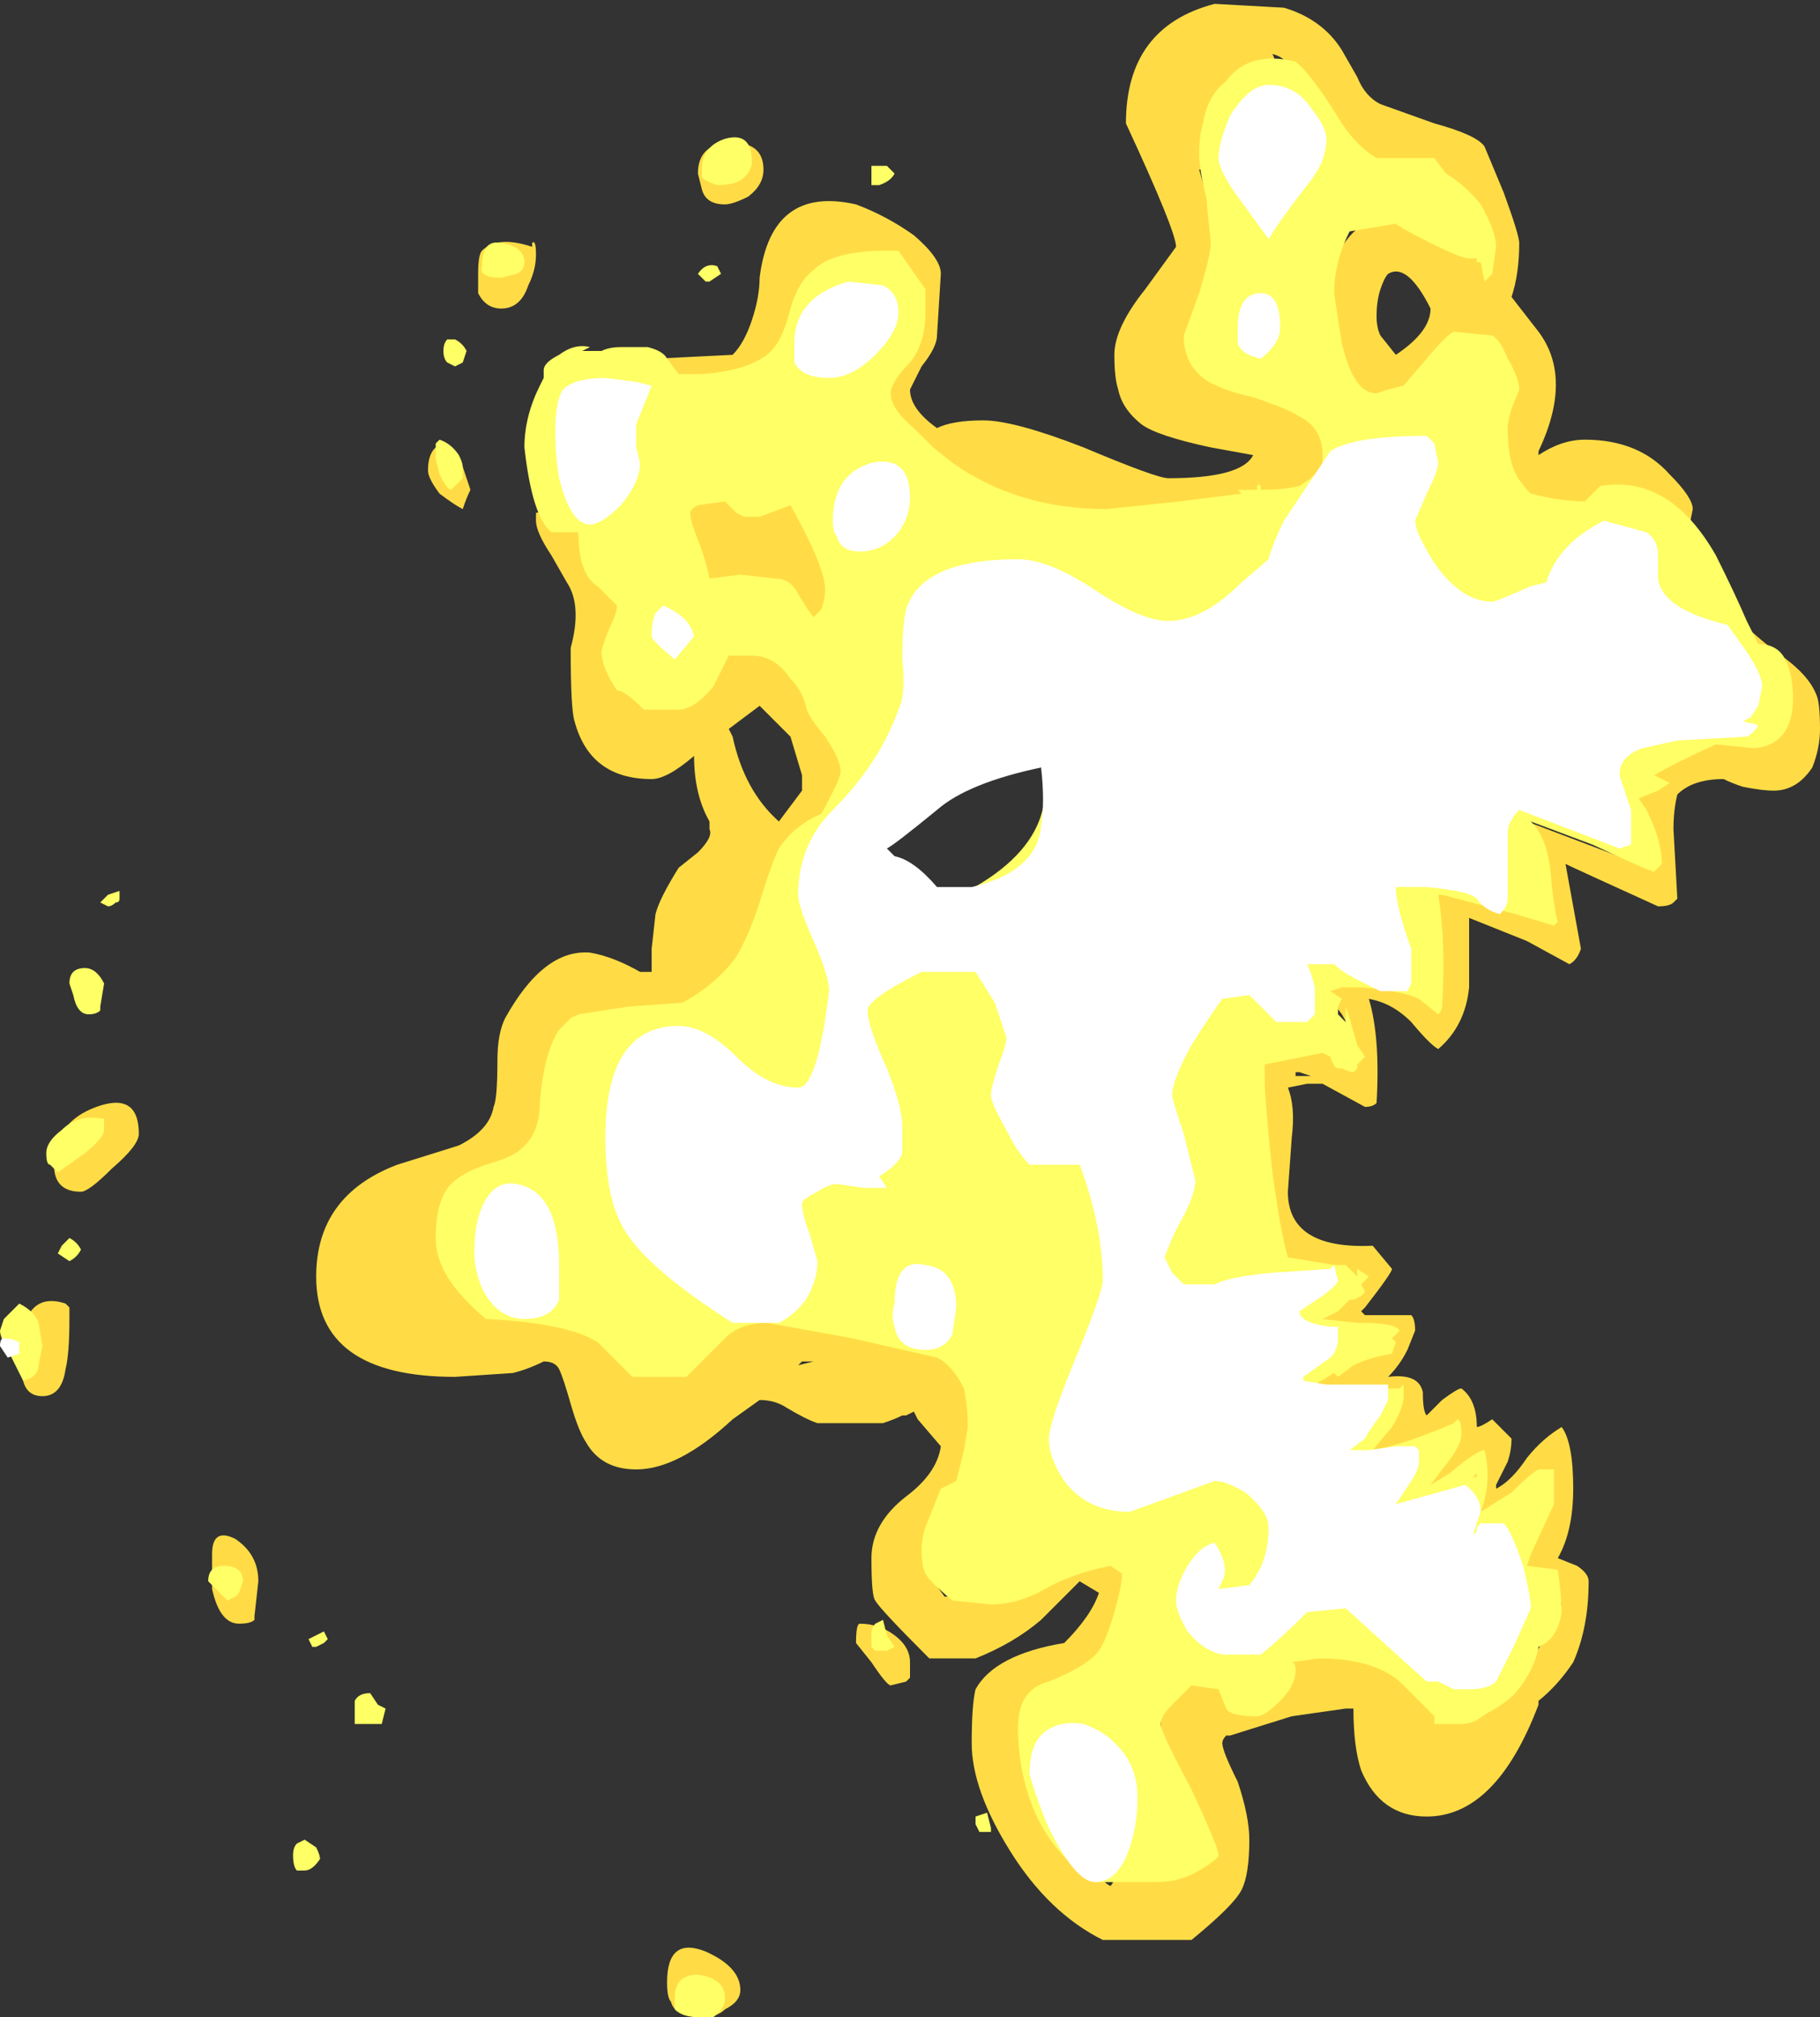 <?xml version="1.0" encoding="UTF-8" standalone="no"?>
<svg xmlns:ffdec="https://www.free-decompiler.com/flash" xmlns:xlink="http://www.w3.org/1999/xlink" ffdec:objectType="shape" height="26.15px" width="23.6px" xmlns="http://www.w3.org/2000/svg">
  <rect width="100%" height="100%" fill="#333333" stroke="none"/>
  <g transform="matrix(1.0, 0.0, 0.0, 1.0, 6.5, 36.7)">
    <path d="M10.05 -35.75 Q10.05 -35.4 9.8 -35.05 9.5 -34.55 9.05 -34.5 L9.35 -33.45 9.3 -31.85 10.65 -31.3 10.95 -30.95 Q11.05 -30.85 11.05 -30.75 L10.7 -30.15 Q10.35 -29.75 9.95 -29.75 L5.3 -29.8 Q5.2 -29.95 5.2 -30.25 5.2 -30.5 5.25 -30.65 L4.65 -31.75 Q4.65 -31.9 4.85 -32.25 L5.05 -32.7 Q5.05 -32.85 4.85 -33.05 L4.45 -33.35 4.05 -32.8 3.9 -32.25 Q3.7 -31.7 3.55 -31.55 L2.8 -31.35 Q1.85 -31.35 1.15 -31.5 0.95 -31.5 0.5 -31.65 L2.0 -32.05 3.0 -32.1 Q3.15 -32.25 3.25 -32.55 3.35 -32.85 3.35 -33.1 3.5 -34.3 4.6 -34.05 5.0 -33.9 5.35 -33.65 5.7 -33.35 5.7 -33.15 L5.65 -32.35 Q5.65 -32.2 5.45 -31.95 L5.3 -31.65 Q5.3 -31.4 5.65 -31.15 5.85 -31.25 6.25 -31.25 6.65 -31.25 7.55 -30.9 8.5 -30.5 8.65 -30.5 9.6 -30.5 9.75 -30.8 L9.2 -30.9 Q8.5 -31.05 8.3 -31.2 8.05 -31.4 8.0 -31.65 7.95 -31.8 7.95 -32.1 7.95 -32.45 8.35 -32.95 L8.75 -33.5 Q8.75 -33.7 8.1 -35.1 8.1 -36.35 9.25 -36.65 L10.15 -36.6 Q10.65 -36.45 10.9 -36.05 L11.1 -35.7 Q11.2 -35.45 11.4 -35.35 L12.1 -35.1 Q12.65 -34.95 12.75 -34.8 L13.0 -34.2 Q13.2 -33.65 13.2 -33.55 13.2 -33.15 13.1 -32.85 L13.45 -32.4 Q13.9 -31.8 13.45 -30.85 L13.45 -30.8 Q13.75 -31.0 14.05 -31.0 14.75 -31.0 15.15 -30.55 15.45 -30.25 15.45 -30.1 L15.4 -29.85 15.1 -29.65 Q14.9 -29.65 14.7 -29.85 L14.4 -30.1 13.1 -30.0 12.25 -31.6 11.65 -31.25 10.8 -31.95 10.65 -32.65 10.9 -33.5 Q11.25 -34.05 11.9 -33.85 L12.05 -34.4 Q10.9 -34.55 10.4 -35.25 10.3 -35.4 10.25 -35.75 10.2 -35.95 10.0 -36.0 10.05 -35.9 10.05 -35.75 M3.2 -34.15 Q3.0 -34.05 2.9 -34.05 2.65 -34.05 2.6 -34.25 L2.55 -34.45 Q2.55 -34.85 3.0 -34.85 3.4 -34.85 3.4 -34.5 3.4 -34.3 3.2 -34.15 M0.4 -33.55 Q0.45 -33.6 0.45 -33.4 0.45 -33.2 0.35 -33.0 0.25 -32.7 0.0 -32.7 -0.2 -32.7 -0.3 -32.9 L-0.3 -33.15 Q-0.3 -33.4 -0.25 -33.45 -0.05 -33.65 0.4 -33.5 L0.4 -33.55 M0.45 -29.95 Q0.45 -30.2 0.45 -30.05 0.6 -30.1 1.0 -29.9 L1.65 -28.65 1.95 -27.9 3.35 -28.35 4.7 -27.0 4.75 -26.75 Q4.75 -26.6 4.5 -26.1 L4.0 -25.3 Q3.85 -25.15 3.8 -25.15 L2.45 -23.45 2.25 -23.4 1.25 -23.45 0.45 -21.7 -0.45 -21.0 Q-0.35 -20.9 -0.3 -20.8 L0.25 -19.75 0.7 -19.75 2.8 -19.65 Q3.35 -20.35 4.25 -20.35 5.7 -20.35 6.2 -19.35 L6.3 -17.3 5.6 -16.2 5.75 -16.0 Q6.4 -16.05 6.7 -16.5 L8.35 -16.6 8.3 -15.35 6.75 -14.1 Q6.75 -13.85 7.25 -13.1 7.75 -12.3 7.9 -12.25 7.95 -12.3 7.95 -12.4 L7.85 -12.6 Q7.9 -12.6 8.2 -12.35 L8.75 -13.7 Q8.55 -14.1 8.55 -14.4 8.55 -14.8 8.65 -14.95 L11.15 -15.4 11.55 -15.25 11.75 -15.3 12.2 -15.0 12.4 -14.7 12.5 -14.7 12.7 -14.85 Q12.95 -14.95 13.1 -14.95 L13.4 -15.25 Q13.6 -15.55 13.75 -15.9 L13.7 -16.05 13.35 -16.05 13.2 -16.1 13.15 -16.25 Q13.15 -16.4 13.35 -16.7 L13.15 -17.0 Q12.95 -16.7 12.75 -16.7 L12.55 -16.75 12.6 -17.3 12.6 -17.4 Q12.25 -17.1 12.1 -17.05 L11.9 -17.25 Q11.9 -17.5 12.15 -17.9 L11.7 -17.75 11.15 -17.7 Q11.05 -17.9 11.2 -18.1 L10.55 -18.5 10.2 -18.95 10.35 -19.5 10.6 -19.6 10.85 -19.95 10.4 -20.0 Q10.0 -20.25 9.85 -20.65 L9.8 -23.1 10.15 -23.3 11.05 -23.15 Q11.05 -23.3 10.9 -23.55 10.7 -23.8 10.65 -24.15 L10.7 -24.2 10.9 -24.25 11.8 -24.1 Q11.95 -23.9 12.15 -23.8 L12.1 -24.9 Q12.1 -25.15 12.1 -25.25 L13.0 -25.1 13.55 -24.85 13.3 -26.05 14.75 -25.5 14.65 -25.8 14.5 -26.15 Q14.5 -27.65 16.4 -27.3 L15.9 -28.2 Q15.55 -28.8 15.55 -29.15 L15.6 -29.15 Q16.05 -28.6 16.6 -28.2 16.95 -27.95 17.05 -27.7 17.1 -27.6 17.1 -27.25 17.1 -27.0 17.0 -26.75 16.8 -26.45 16.5 -26.45 16.35 -26.45 16.1 -26.5 15.95 -26.55 15.85 -26.6 15.45 -26.6 15.25 -26.4 15.2 -26.2 15.2 -25.95 L15.25 -25.05 15.2 -25.0 Q15.15 -24.95 15.0 -24.95 13.9 -25.45 13.8 -25.5 L14.0 -24.4 Q13.95 -24.25 13.85 -24.2 L13.3 -24.5 12.55 -24.8 12.55 -23.9 Q12.5 -23.4 12.15 -23.1 12.05 -23.15 11.8 -23.45 11.55 -23.7 11.25 -23.75 11.4 -23.25 11.35 -22.4 11.3 -22.35 11.2 -22.35 L10.65 -22.65 10.45 -22.65 10.2 -22.6 Q10.3 -22.35 10.25 -21.95 L10.2 -21.25 Q10.2 -20.5 11.3 -20.55 L11.55 -20.25 Q11.55 -20.2 11.2 -19.75 L11.15 -19.7 11.2 -19.65 11.8 -19.65 Q11.85 -19.6 11.85 -19.45 L11.75 -19.2 Q11.65 -19.0 11.5 -18.85 11.9 -18.9 11.95 -18.65 11.95 -18.4 12.0 -18.35 L12.2 -18.55 Q12.4 -18.7 12.45 -18.7 12.65 -18.55 12.65 -18.2 12.7 -18.2 12.85 -18.3 L13.1 -18.05 Q13.1 -17.9 13.05 -17.75 L12.9 -17.45 12.9 -17.4 Q13.1 -17.5 13.3 -17.8 13.5 -18.05 13.75 -18.2 13.9 -18.0 13.9 -17.4 13.9 -16.85 13.7 -16.5 L13.95 -16.4 Q14.1 -16.3 14.1 -16.2 14.1 -15.6 13.9 -15.15 13.7 -14.85 13.45 -14.65 L13.45 -14.6 Q12.9 -13.15 12.0 -13.15 11.4 -13.15 11.15 -13.75 11.05 -14.05 11.05 -14.55 L10.95 -14.55 10.25 -14.45 9.45 -14.2 9.4 -14.2 Q9.35 -14.15 9.35 -14.1 9.35 -14.0 9.55 -13.6 9.7 -13.15 9.7 -12.85 9.7 -12.4 9.6 -12.2 9.5 -12.0 8.95 -11.55 L7.8 -11.55 Q7.1 -11.9 6.6 -12.7 6.1 -13.5 6.1 -14.1 6.1 -14.6 6.15 -14.8 6.4 -15.25 7.3 -15.4 7.65 -15.75 7.75 -16.05 L7.5 -16.2 Q7.2 -15.9 7.0 -15.7 6.65 -15.4 6.15 -15.2 L5.55 -15.2 Q4.9 -15.85 4.85 -15.95 4.8 -16.0 4.8 -16.5 4.8 -16.95 5.25 -17.3 5.65 -17.6 5.7 -17.95 L5.4 -18.3 5.35 -18.4 5.25 -18.35 5.2 -18.35 Q5.1 -18.3 4.95 -18.25 L4.1 -18.25 Q3.95 -18.3 3.7 -18.45 3.55 -18.55 3.35 -18.55 L3.0 -18.3 Q2.3 -17.65 1.75 -17.65 1.3 -17.65 1.1 -18.0 1.0 -18.15 0.9 -18.5 0.8 -18.85 0.75 -18.95 0.7 -19.05 0.55 -19.05 0.35 -18.95 0.15 -18.9 L-0.6 -18.85 Q-2.4 -18.85 -2.4 -20.15 -2.4 -21.2 -1.35 -21.6 L-0.55 -21.85 Q-0.15 -22.05 -0.1 -22.35 -0.05 -22.45 -0.05 -22.95 -0.05 -23.3 0.05 -23.5 0.55 -24.4 1.15 -24.35 1.45 -24.3 1.8 -24.1 L1.95 -24.1 1.95 -24.4 2.0 -24.85 Q2.05 -25.05 2.3 -25.45 L2.55 -25.65 Q2.75 -25.85 2.7 -25.95 L2.7 -26.05 Q2.5 -26.4 2.5 -26.9 2.15 -26.6 1.95 -26.6 1.15 -26.6 0.95 -27.35 0.9 -27.5 0.9 -28.3 1.05 -28.85 0.85 -29.15 L0.65 -29.5 Q0.45 -29.8 0.45 -29.95 M2.25 -29.7 L2.65 -30.55 4.3 -30.05 Q4.65 -29.65 4.65 -29.25 L4.5 -28.75 3.3 -28.4 2.25 -29.7 M11.4 -32.35 L11.6 -32.1 Q12.05 -32.4 12.05 -32.7 11.75 -33.3 11.5 -33.15 11.45 -33.1 11.4 -32.95 11.35 -32.8 11.35 -32.6 11.35 -32.45 11.4 -32.35 M10.3 -22.8 L10.3 -22.75 10.5 -22.75 10.35 -22.8 10.3 -22.8 M3.0 -27.15 Q3.15 -26.45 3.6 -26.05 L3.9 -26.45 3.9 -26.65 3.75 -27.15 3.35 -27.55 2.95 -27.25 3.0 -27.15 M3.85 -19.0 L4.05 -19.05 3.9 -19.05 3.85 -19.0 M5.3 -15.15 L5.3 -14.95 5.25 -14.9 5.05 -14.85 Q5.0 -14.85 4.8 -15.15 L4.6 -15.4 Q4.6 -15.65 4.65 -15.65 4.9 -15.65 5.1 -15.5 5.3 -15.35 5.3 -15.15 M11.4 -19.2 L11.1 -19.25 10.55 -19.15 10.6 -19.05 Q10.6 -19.0 10.75 -19.0 L11.4 -19.2 M2.9 -10.65 Q2.8 -10.55 2.6 -10.55 2.25 -10.55 2.2 -10.75 2.15 -10.8 2.15 -11.0 2.15 -11.6 2.65 -11.4 3.1 -11.2 3.1 -10.9 3.1 -10.75 2.9 -10.65 M-0.5 -30.65 L-0.4 -30.35 Q-0.45 -30.25 -0.5 -30.1 -0.6 -30.15 -0.8 -30.3 -0.95 -30.5 -0.95 -30.6 -0.95 -30.9 -0.75 -30.95 L-0.5 -30.65 M-5.05 -21.55 Q-5.35 -21.25 -5.45 -21.25 -5.8 -21.25 -5.8 -21.6 -5.8 -22.15 -5.25 -22.35 -4.7 -22.55 -4.7 -22.0 -4.7 -21.85 -5.05 -21.55 M-6.2 -18.8 L-6.25 -19.0 Q-6.25 -20.0 -5.65 -19.8 L-5.6 -19.75 -5.6 -19.6 Q-5.6 -19.15 -5.65 -18.95 -5.7 -18.6 -5.95 -18.6 -6.15 -18.6 -6.2 -18.8 M-3.2 -15.75 L-3.2 -15.7 Q-3.25 -15.65 -3.4 -15.65 -3.65 -15.65 -3.75 -16.1 L-3.75 -16.55 Q-3.75 -16.9 -3.45 -16.75 -3.15 -16.55 -3.15 -16.2 L-3.2 -15.75" fill="#ffdc45" fill-rule="evenodd" stroke="none"/>
    <path d="M10.3 -35.9 Q10.5 -35.75 10.9 -35.1 11.1 -34.8 11.35 -34.65 L12.1 -34.65 12.25 -34.45 Q12.5 -34.3 12.7 -34.05 12.9 -33.7 12.9 -33.5 L12.85 -33.15 12.75 -33.05 12.7 -33.3 12.65 -33.3 12.65 -33.35 12.55 -33.35 Q12.45 -33.35 12.05 -33.55 11.65 -33.75 11.6 -33.8 L11.0 -33.7 Q10.8 -33.3 10.8 -32.9 10.85 -32.55 10.9 -32.25 11.05 -31.6 11.35 -31.6 L11.5 -31.65 11.7 -31.7 12.0 -32.05 Q12.25 -32.35 12.35 -32.4 L12.85 -32.35 Q12.95 -32.3 13.05 -32.05 13.2 -31.8 13.2 -31.65 L13.1 -31.4 Q13.05 -31.25 13.05 -31.15 13.05 -30.9 13.1 -30.7 13.15 -30.5 13.35 -30.3 13.75 -30.2 14.05 -30.2 14.2 -30.35 14.25 -30.4 15.15 -30.55 15.75 -29.5 16.0 -29.0 16.15 -28.65 L16.3 -28.35 Q16.55 -28.35 16.65 -28.15 16.75 -27.95 16.75 -27.65 16.75 -27.05 16.25 -27.0 L15.75 -27.05 Q15.2 -26.8 14.95 -26.65 L15.15 -26.55 15.0 -26.45 14.75 -26.35 14.85 -26.2 Q15.05 -25.8 15.05 -25.5 L14.95 -25.4 Q14.9 -25.4 14.15 -25.75 L13.35 -26.05 Q13.55 -25.85 13.6 -25.45 13.65 -24.9 13.7 -24.75 L13.65 -24.7 13.15 -24.85 12.2 -25.1 12.15 -25.1 Q12.25 -24.5 12.2 -23.65 12.2 -23.6 12.15 -23.55 L11.9 -23.75 Q11.7 -23.85 11.15 -23.9 L10.9 -23.9 10.75 -23.85 10.9 -23.75 10.85 -23.65 10.85 -23.55 10.95 -23.45 10.95 -23.65 11.0 -23.5 11.1 -23.15 11.2 -23.0 11.1 -22.9 11.1 -22.85 11.05 -22.8 Q11.0 -22.8 10.9 -22.85 L10.85 -22.85 Q10.8 -22.85 10.75 -23.0 L10.65 -23.05 9.9 -22.9 9.9 -22.7 Q9.9 -22.45 10.0 -21.5 10.1 -20.75 10.2 -20.4 L10.8 -20.3 10.95 -20.3 11.1 -20.15 11.1 -20.25 11.25 -20.15 11.15 -20.05 11.2 -19.95 11.15 -19.9 11.05 -19.85 11.0 -19.85 10.85 -19.7 10.65 -19.6 11.1 -19.55 11.15 -19.55 Q11.6 -19.55 11.65 -19.45 L11.55 -19.35 11.6 -19.3 11.55 -19.15 Q11.25 -19.1 11.05 -19.0 L10.85 -18.85 10.8 -18.9 10.55 -18.75 10.45 -18.8 10.45 -18.75 11.2 -18.7 11.65 -18.7 11.7 -18.75 11.7 -18.6 Q11.7 -18.45 11.55 -18.2 L11.3 -17.9 11.25 -17.9 Q11.4 -17.9 11.85 -18.05 12.25 -18.2 12.35 -18.25 L12.4 -18.3 Q12.45 -18.3 12.45 -18.1 12.45 -17.95 12.2 -17.65 L12.05 -17.45 12.3 -17.6 Q12.65 -17.9 12.75 -17.9 12.85 -17.5 12.7 -17.1 L13.1 -17.35 Q13.35 -17.6 13.45 -17.65 L13.65 -17.65 13.65 -17.2 13.35 -16.55 13.3 -16.4 13.7 -16.35 Q13.75 -16.0 13.75 -15.8 13.7 -15.45 13.45 -15.35 13.4 -15.05 13.15 -14.75 13.0 -14.6 12.8 -14.5 L12.65 -14.4 Q12.55 -14.35 12.45 -14.35 L12.1 -14.35 12.1 -14.45 11.65 -14.9 Q11.3 -15.2 10.6 -15.2 L10.25 -15.15 Q10.3 -15.15 10.3 -15.05 10.3 -14.85 10.1 -14.65 9.9 -14.45 9.8 -14.45 9.45 -14.45 9.4 -14.55 L9.3 -14.8 8.95 -14.85 8.7 -14.6 Q8.55 -14.45 8.55 -14.35 8.55 -14.25 8.95 -13.5 9.3 -12.75 9.3 -12.65 9.3 -12.6 9.05 -12.45 8.8 -12.3 8.5 -12.3 L7.7 -12.3 Q7.15 -12.65 6.9 -13.25 6.7 -13.75 6.7 -14.3 6.7 -14.8 7.1 -14.9 7.6 -15.1 7.75 -15.3 7.85 -15.45 7.95 -15.8 8.05 -16.15 8.05 -16.3 L7.9 -16.4 Q7.4 -16.3 7.05 -16.1 6.7 -15.9 6.35 -15.9 L5.85 -15.95 Q5.55 -16.2 5.5 -16.3 5.45 -16.4 5.45 -16.6 5.45 -16.75 5.5 -16.9 L5.7 -17.4 5.9 -17.5 6.0 -17.9 6.05 -18.2 Q6.05 -18.45 6.0 -18.7 5.85 -19.0 5.65 -19.1 L4.55 -19.35 3.45 -19.55 Q3.1 -19.55 2.9 -19.35 L2.4 -18.85 1.7 -18.85 Q1.55 -19.0 1.25 -19.3 0.85 -19.55 -0.2 -19.6 -0.55 -19.9 -0.7 -20.15 -0.85 -20.4 -0.85 -20.65 -0.85 -21.15 -0.65 -21.35 -0.5 -21.5 -0.2 -21.6 0.15 -21.7 0.25 -21.8 0.5 -22.0 0.5 -22.4 0.55 -23.05 0.75 -23.35 L0.9 -23.5 1.0 -23.55 1.65 -23.65 2.35 -23.7 Q2.8 -23.95 3.05 -24.3 3.2 -24.55 3.35 -25.0 3.5 -25.5 3.6 -25.7 3.8 -26.0 4.15 -26.15 4.4 -26.6 4.4 -26.7 4.4 -26.85 4.2 -27.15 3.95 -27.45 3.95 -27.55 3.9 -27.75 3.75 -27.9 3.55 -28.2 3.25 -28.2 L2.95 -28.2 2.75 -27.8 Q2.5 -27.5 2.3 -27.5 L1.85 -27.5 Q1.6 -27.75 1.5 -27.75 1.3 -28.05 1.3 -28.25 1.3 -28.3 1.4 -28.55 1.5 -28.75 1.5 -28.85 L1.25 -29.1 Q1.0 -29.25 1.0 -29.8 L0.65 -29.8 Q0.4 -30.0 0.3 -30.9 0.3 -31.3 0.5 -31.7 L0.55 -31.8 0.55 -31.9 Q0.55 -32.0 0.75 -32.1 0.95 -32.25 1.15 -32.2 L1.05 -32.15 1.3 -32.15 Q1.4 -32.2 1.55 -32.2 L1.9 -32.2 Q2.1 -32.15 2.15 -32.05 L2.3 -31.85 2.6 -31.85 Q3.25 -31.9 3.5 -32.15 3.65 -32.3 3.75 -32.7 3.85 -33.05 4.05 -33.2 4.3 -33.45 5.0 -33.45 L5.15 -33.45 5.5 -32.95 5.5 -32.65 Q5.5 -32.25 5.3 -32.0 5.05 -31.75 5.05 -31.6 5.05 -31.4 5.35 -31.15 L5.6 -30.9 5.85 -30.7 Q6.7 -30.1 7.85 -30.1 L8.8 -30.2 9.6 -30.3 9.55 -30.35 9.8 -30.35 9.8 -30.4 Q9.85 -30.45 9.85 -30.35 10.15 -30.35 10.35 -30.4 L10.5 -30.5 10.65 -30.65 10.65 -30.8 Q10.65 -31.15 10.35 -31.3 10.2 -31.4 9.75 -31.55 9.3 -31.65 9.1 -31.8 8.85 -32.0 8.85 -32.35 L9.05 -32.9 Q9.2 -33.4 9.2 -33.55 L9.15 -34.05 9.15 -34.1 Q9.05 -34.5 9.05 -34.7 9.05 -34.95 9.1 -35.1 9.15 -35.45 9.4 -35.65 9.7 -36.05 10.3 -35.9 M5.1 -34.45 Q5.05 -34.35 4.9 -34.3 L4.8 -34.3 Q4.8 -34.35 4.8 -34.45 4.8 -34.6 4.8 -34.55 L5.0 -34.55 5.1 -34.45 M3.15 -34.4 Q3.05 -34.3 2.8 -34.3 2.65 -34.35 2.6 -34.4 2.6 -34.45 2.6 -34.5 2.6 -34.8 2.9 -34.9 3.25 -35.0 3.25 -34.6 3.25 -34.5 3.15 -34.4 M0.2 -33.15 L0.0 -33.1 Q-0.3 -33.1 -0.25 -33.25 -0.25 -33.6 0.0 -33.55 0.3 -33.5 0.3 -33.3 0.3 -33.2 0.2 -33.15 M2.8 -33.25 L2.85 -33.15 2.7 -33.05 2.65 -33.05 2.55 -33.15 Q2.65 -33.3 2.8 -33.25 M2.7 -29.2 L3.1 -29.25 3.55 -29.2 Q3.75 -29.2 3.85 -29.0 4.0 -28.75 4.05 -28.7 L4.15 -28.8 Q4.2 -28.95 4.2 -29.05 4.2 -29.35 3.75 -30.15 L3.35 -30.0 3.15 -30.0 3.05 -30.05 2.9 -30.2 2.55 -30.15 Q2.45 -30.1 2.45 -30.05 2.45 -29.95 2.55 -29.7 2.65 -29.45 2.7 -29.2 M12.65 -17.6 L12.6 -17.55 12.65 -17.55 12.65 -17.6 M6.95 -26.9 L5.5 -26.3 4.85 -25.75 5.25 -25.4 5.85 -25.05 Q6.7 -25.45 6.95 -26.0 7.15 -26.45 6.95 -26.9 M4.85 -15.3 L4.8 -15.35 4.8 -15.5 Q4.8 -15.6 4.85 -15.65 L4.95 -15.7 5.0 -15.5 5.1 -15.35 5.0 -15.3 4.85 -15.3 M6.35 -13.0 L6.35 -12.95 6.2 -12.95 6.15 -13.05 6.15 -13.15 6.3 -13.2 6.35 -13.0 M2.75 -10.55 L2.55 -10.55 Q2.35 -10.55 2.25 -10.65 L2.25 -10.8 Q2.25 -11.1 2.55 -11.1 2.9 -11.05 2.9 -10.8 2.9 -10.65 2.75 -10.55 M-0.7 -32.3 L-0.6 -32.3 Q-0.5 -32.25 -0.45 -32.15 L-0.5 -32.0 -0.6 -31.95 -0.7 -32.0 Q-0.75 -32.05 -0.75 -32.15 -0.75 -32.25 -0.7 -32.3 M-0.85 -30.75 L-0.85 -30.95 -0.8 -31.0 Q-0.65 -30.95 -0.55 -30.8 -0.5 -30.7 -0.5 -30.65 L-0.5 -30.5 -0.65 -30.35 Q-0.7 -30.35 -0.8 -30.55 L-0.85 -30.75 M-5.1 -24.95 L-5.2 -25.0 -5.1 -25.1 -4.95 -25.15 -4.95 -25.05 Q-4.95 -25.0 -5.0 -25.0 -5.05 -24.95 -5.1 -24.95 M-5.55 -23.8 L-5.6 -23.95 Q-5.6 -24.15 -5.4 -24.15 -5.25 -24.15 -5.15 -23.95 L-5.2 -23.65 -5.2 -23.6 Q-5.25 -23.55 -5.35 -23.55 -5.5 -23.55 -5.55 -23.8 M-5.15 -22.05 Q-5.15 -21.95 -5.4 -21.75 L-5.75 -21.5 -5.85 -21.6 Q-5.9 -21.6 -5.9 -21.75 -5.9 -21.9 -5.7 -22.05 -5.5 -22.25 -5.2 -22.2 L-5.15 -22.2 -5.15 -22.05 M-6.0 -19.55 L-5.95 -19.25 -6.0 -19.0 Q-6.0 -18.85 -6.2 -18.8 L-6.35 -19.1 Q-6.5 -19.35 -6.5 -19.45 L-6.45 -19.6 -6.25 -19.8 Q-6.05 -19.7 -6.0 -19.55 M-5.75 -20.45 L-5.7 -20.55 -5.6 -20.65 Q-5.5 -20.6 -5.45 -20.5 -5.5 -20.4 -5.6 -20.35 L-5.75 -20.45 M-3.4 -16.05 L-3.45 -16.0 -3.55 -15.95 -3.8 -16.2 Q-3.8 -16.4 -3.6 -16.4 -3.35 -16.4 -3.35 -16.2 L-3.4 -16.05 M-2.25 -15.45 L-2.3 -15.4 -2.4 -15.35 -2.45 -15.35 -2.5 -15.45 -2.3 -15.55 -2.25 -15.45 M-1.6 -14.6 L-1.5 -14.55 -1.55 -14.35 -1.9 -14.35 -1.9 -14.65 Q-1.85 -14.75 -1.7 -14.75 L-1.6 -14.6 M-2.4 -12.75 Q-2.35 -12.65 -2.35 -12.6 -2.45 -12.45 -2.55 -12.45 L-2.65 -12.45 Q-2.7 -12.5 -2.7 -12.65 -2.7 -12.75 -2.65 -12.8 L-2.55 -12.85 -2.4 -12.75" fill="#ffff66" fill-rule="evenodd" stroke="none"/>
    <path d="M4.95 -33.0 Q5.15 -32.9 5.15 -32.65 5.15 -32.4 4.85 -32.1 4.55 -31.8 4.25 -31.8 3.9 -31.8 3.8 -32.0 3.8 -32.1 3.8 -32.25 3.8 -32.85 4.5 -33.05 L4.95 -33.0 M1.95 -31.7 L1.75 -31.2 Q1.75 -31.1 1.75 -30.9 L1.8 -30.7 Q1.8 -30.45 1.55 -30.15 1.3 -29.9 1.15 -29.9 0.9 -29.9 0.75 -30.5 0.7 -30.8 0.7 -31.1 0.7 -31.5 0.8 -31.65 0.95 -31.8 1.35 -31.8 L1.75 -31.75 1.95 -31.7 M2.0 -28.75 L2.1 -28.85 Q2.45 -28.7 2.5 -28.45 L2.25 -28.15 Q1.95 -28.4 1.95 -28.45 1.95 -28.65 2.0 -28.75 M5.15 -29.8 Q4.95 -29.55 4.65 -29.55 4.4 -29.55 4.35 -29.75 4.3 -29.8 4.3 -29.95 4.3 -30.55 4.8 -30.7 5.3 -30.8 5.3 -30.25 5.3 -30.0 5.15 -29.8 M10.7 -34.9 Q10.7 -34.6 10.45 -34.3 10.1 -33.85 9.95 -33.6 L9.55 -34.15 Q9.3 -34.5 9.3 -34.65 9.3 -34.85 9.45 -35.2 9.7 -35.6 9.95 -35.6 10.3 -35.6 10.5 -35.3 10.7 -35.05 10.7 -34.9 M9.85 -32.05 Q9.6 -32.1 9.55 -32.25 L9.55 -32.45 Q9.55 -32.9 9.85 -32.9 10.1 -32.9 10.1 -32.45 10.1 -32.25 9.85 -32.05 M7.7 -29.05 Q8.3 -28.65 8.65 -28.65 9.1 -28.65 9.6 -29.15 L9.95 -29.45 Q10.0 -29.65 10.15 -29.95 L10.75 -30.85 Q11.05 -31.05 12.0 -31.05 L12.1 -30.95 12.15 -30.7 Q12.15 -30.6 12.0 -30.3 L11.85 -29.95 Q11.85 -29.8 12.1 -29.4 12.45 -28.9 12.85 -28.9 12.9 -28.9 13.35 -29.1 L13.55 -29.15 Q13.7 -29.65 14.3 -29.95 L14.85 -29.8 Q15.0 -29.7 15.0 -29.5 L15.0 -29.2 Q15.05 -28.8 15.9 -28.6 L16.15 -28.25 Q16.35 -27.95 16.35 -27.8 L16.3 -27.55 16.2 -27.4 16.1 -27.35 16.3 -27.3 Q16.25 -27.2 16.15 -27.15 L15.25 -27.1 14.8 -27.0 Q14.5 -26.9 14.5 -26.65 L14.65 -26.2 14.65 -25.75 14.5 -25.7 13.2 -26.2 Q13.05 -26.05 13.05 -25.9 L13.05 -25.05 Q13.05 -24.95 12.95 -24.85 12.75 -24.9 12.65 -25.05 12.55 -25.15 12.0 -25.2 L11.6 -25.2 Q11.6 -24.95 11.8 -24.4 L11.8 -23.95 11.75 -23.85 11.4 -23.85 11.1 -24.0 Q10.9 -24.1 10.8 -24.2 L10.45 -24.2 Q10.5 -24.1 10.55 -23.9 L10.55 -23.55 10.45 -23.45 10.05 -23.45 9.7 -23.8 9.35 -23.75 Q9.2 -23.55 8.95 -23.15 8.7 -22.7 8.7 -22.5 8.7 -22.45 8.85 -22.0 L9.0 -21.4 Q9.0 -21.2 8.8 -20.85 L8.7 -20.65 8.6 -20.4 Q8.65 -20.3 8.7 -20.2 L8.85 -20.05 9.25 -20.05 Q9.45 -20.15 10.0 -20.2 L10.75 -20.25 10.8 -20.3 10.85 -20.1 Q10.85 -20.05 10.65 -19.9 L10.35 -19.7 Q10.35 -19.55 10.75 -19.5 L10.85 -19.5 10.85 -19.35 Q10.85 -19.2 10.75 -19.1 L10.4 -18.85 10.4 -18.8 10.7 -18.75 11.5 -18.75 11.5 -18.55 11.4 -18.35 Q11.25 -18.15 11.2 -18.05 L11.0 -17.9 11.25 -17.9 11.6 -17.95 11.85 -17.95 11.9 -17.9 11.9 -17.75 Q11.9 -17.65 11.8 -17.5 L11.6 -17.2 12.5 -17.45 Q12.7 -17.3 12.7 -17.1 L12.6 -16.8 12.65 -16.85 12.65 -16.9 12.7 -16.95 13.0 -16.95 Q13.1 -16.85 13.25 -16.4 13.35 -16.0 13.35 -15.85 L13.15 -15.4 12.9 -14.9 Q12.8 -14.8 12.55 -14.8 L12.35 -14.8 12.15 -14.9 12.0 -14.9 11.5 -15.35 10.95 -15.85 10.45 -15.8 Q10.1 -15.45 9.85 -15.25 L9.35 -15.25 Q9.1 -15.3 8.9 -15.55 8.75 -15.8 8.75 -15.95 8.75 -16.15 8.9 -16.4 9.05 -16.65 9.25 -16.7 9.45 -16.4 9.35 -16.2 L9.3 -16.1 9.7 -16.15 Q9.95 -16.45 9.95 -16.9 9.95 -17.1 9.65 -17.35 9.4 -17.5 9.25 -17.5 L8.15 -17.1 Q7.6 -17.1 7.3 -17.5 7.1 -17.8 7.1 -18.05 7.1 -18.25 7.45 -19.1 7.8 -19.95 7.8 -20.1 7.8 -20.8 7.5 -21.6 L6.85 -21.6 Q6.7 -21.75 6.55 -22.05 6.35 -22.4 6.35 -22.5 6.35 -22.6 6.45 -22.9 6.55 -23.15 6.55 -23.25 L6.4 -23.7 6.15 -24.1 5.45 -24.1 Q4.75 -23.75 4.75 -23.6 4.75 -23.4 5.0 -22.85 5.2 -22.35 5.2 -22.1 L5.2 -21.75 Q5.15 -21.6 4.9 -21.45 L5.0 -21.3 4.7 -21.3 4.35 -21.35 Q4.25 -21.35 4.1 -21.25 3.9 -21.15 3.9 -21.1 3.9 -20.95 4.0 -20.7 L4.1 -20.35 Q4.1 -20.1 3.95 -19.85 3.8 -19.65 3.6 -19.55 L3.0 -19.55 Q1.9 -20.25 1.6 -20.75 1.35 -21.15 1.35 -21.95 1.35 -23.4 2.3 -23.4 2.65 -23.4 3.05 -23.0 3.45 -22.6 3.85 -22.6 4.1 -22.6 4.25 -23.85 4.25 -24.05 4.05 -24.5 3.85 -24.95 3.85 -25.1 3.85 -25.75 4.3 -26.2 4.9 -26.8 5.15 -27.5 5.25 -27.7 5.2 -28.15 5.2 -28.6 5.25 -28.8 5.45 -29.45 6.7 -29.45 7.1 -29.45 7.7 -29.05 M7.0 -26.0 Q7.05 -26.3 7.0 -26.75 6.05 -26.55 5.65 -26.2 5.1 -25.75 5.0 -25.7 L5.1 -25.6 Q5.35 -25.55 5.65 -25.2 L6.1 -25.2 Q6.95 -25.4 7.0 -26.0 M5.1 -19.5 Q5.05 -19.65 5.1 -19.8 5.1 -20.4 5.5 -20.3 5.9 -20.25 5.9 -19.75 L5.85 -19.4 Q5.75 -19.2 5.5 -19.2 5.15 -19.2 5.1 -19.5 M0.3 -19.6 Q-0.05 -19.6 -0.25 -20.0 -0.35 -20.25 -0.35 -20.45 -0.35 -20.9 -0.2 -21.15 -0.05 -21.4 0.2 -21.35 0.75 -21.25 0.75 -20.3 L0.75 -19.85 Q0.65 -19.6 0.3 -19.6 M7.55 -14.35 Q7.85 -14.25 8.05 -14.0 8.25 -13.75 8.25 -13.4 8.25 -13.05 8.15 -12.75 8.0 -12.3 7.7 -12.3 7.45 -12.3 7.1 -13.0 6.95 -13.35 6.85 -13.7 6.85 -14.1 7.05 -14.25 7.25 -14.4 7.55 -14.35 M-6.25 -19.15 L-6.4 -19.1 -6.5 -19.25 Q-6.5 -19.35 -6.45 -19.35 -6.35 -19.35 -6.25 -19.3 L-6.25 -19.15" fill="#ffffff" fill-rule="evenodd" stroke="none"/>
  </g>
</svg>

